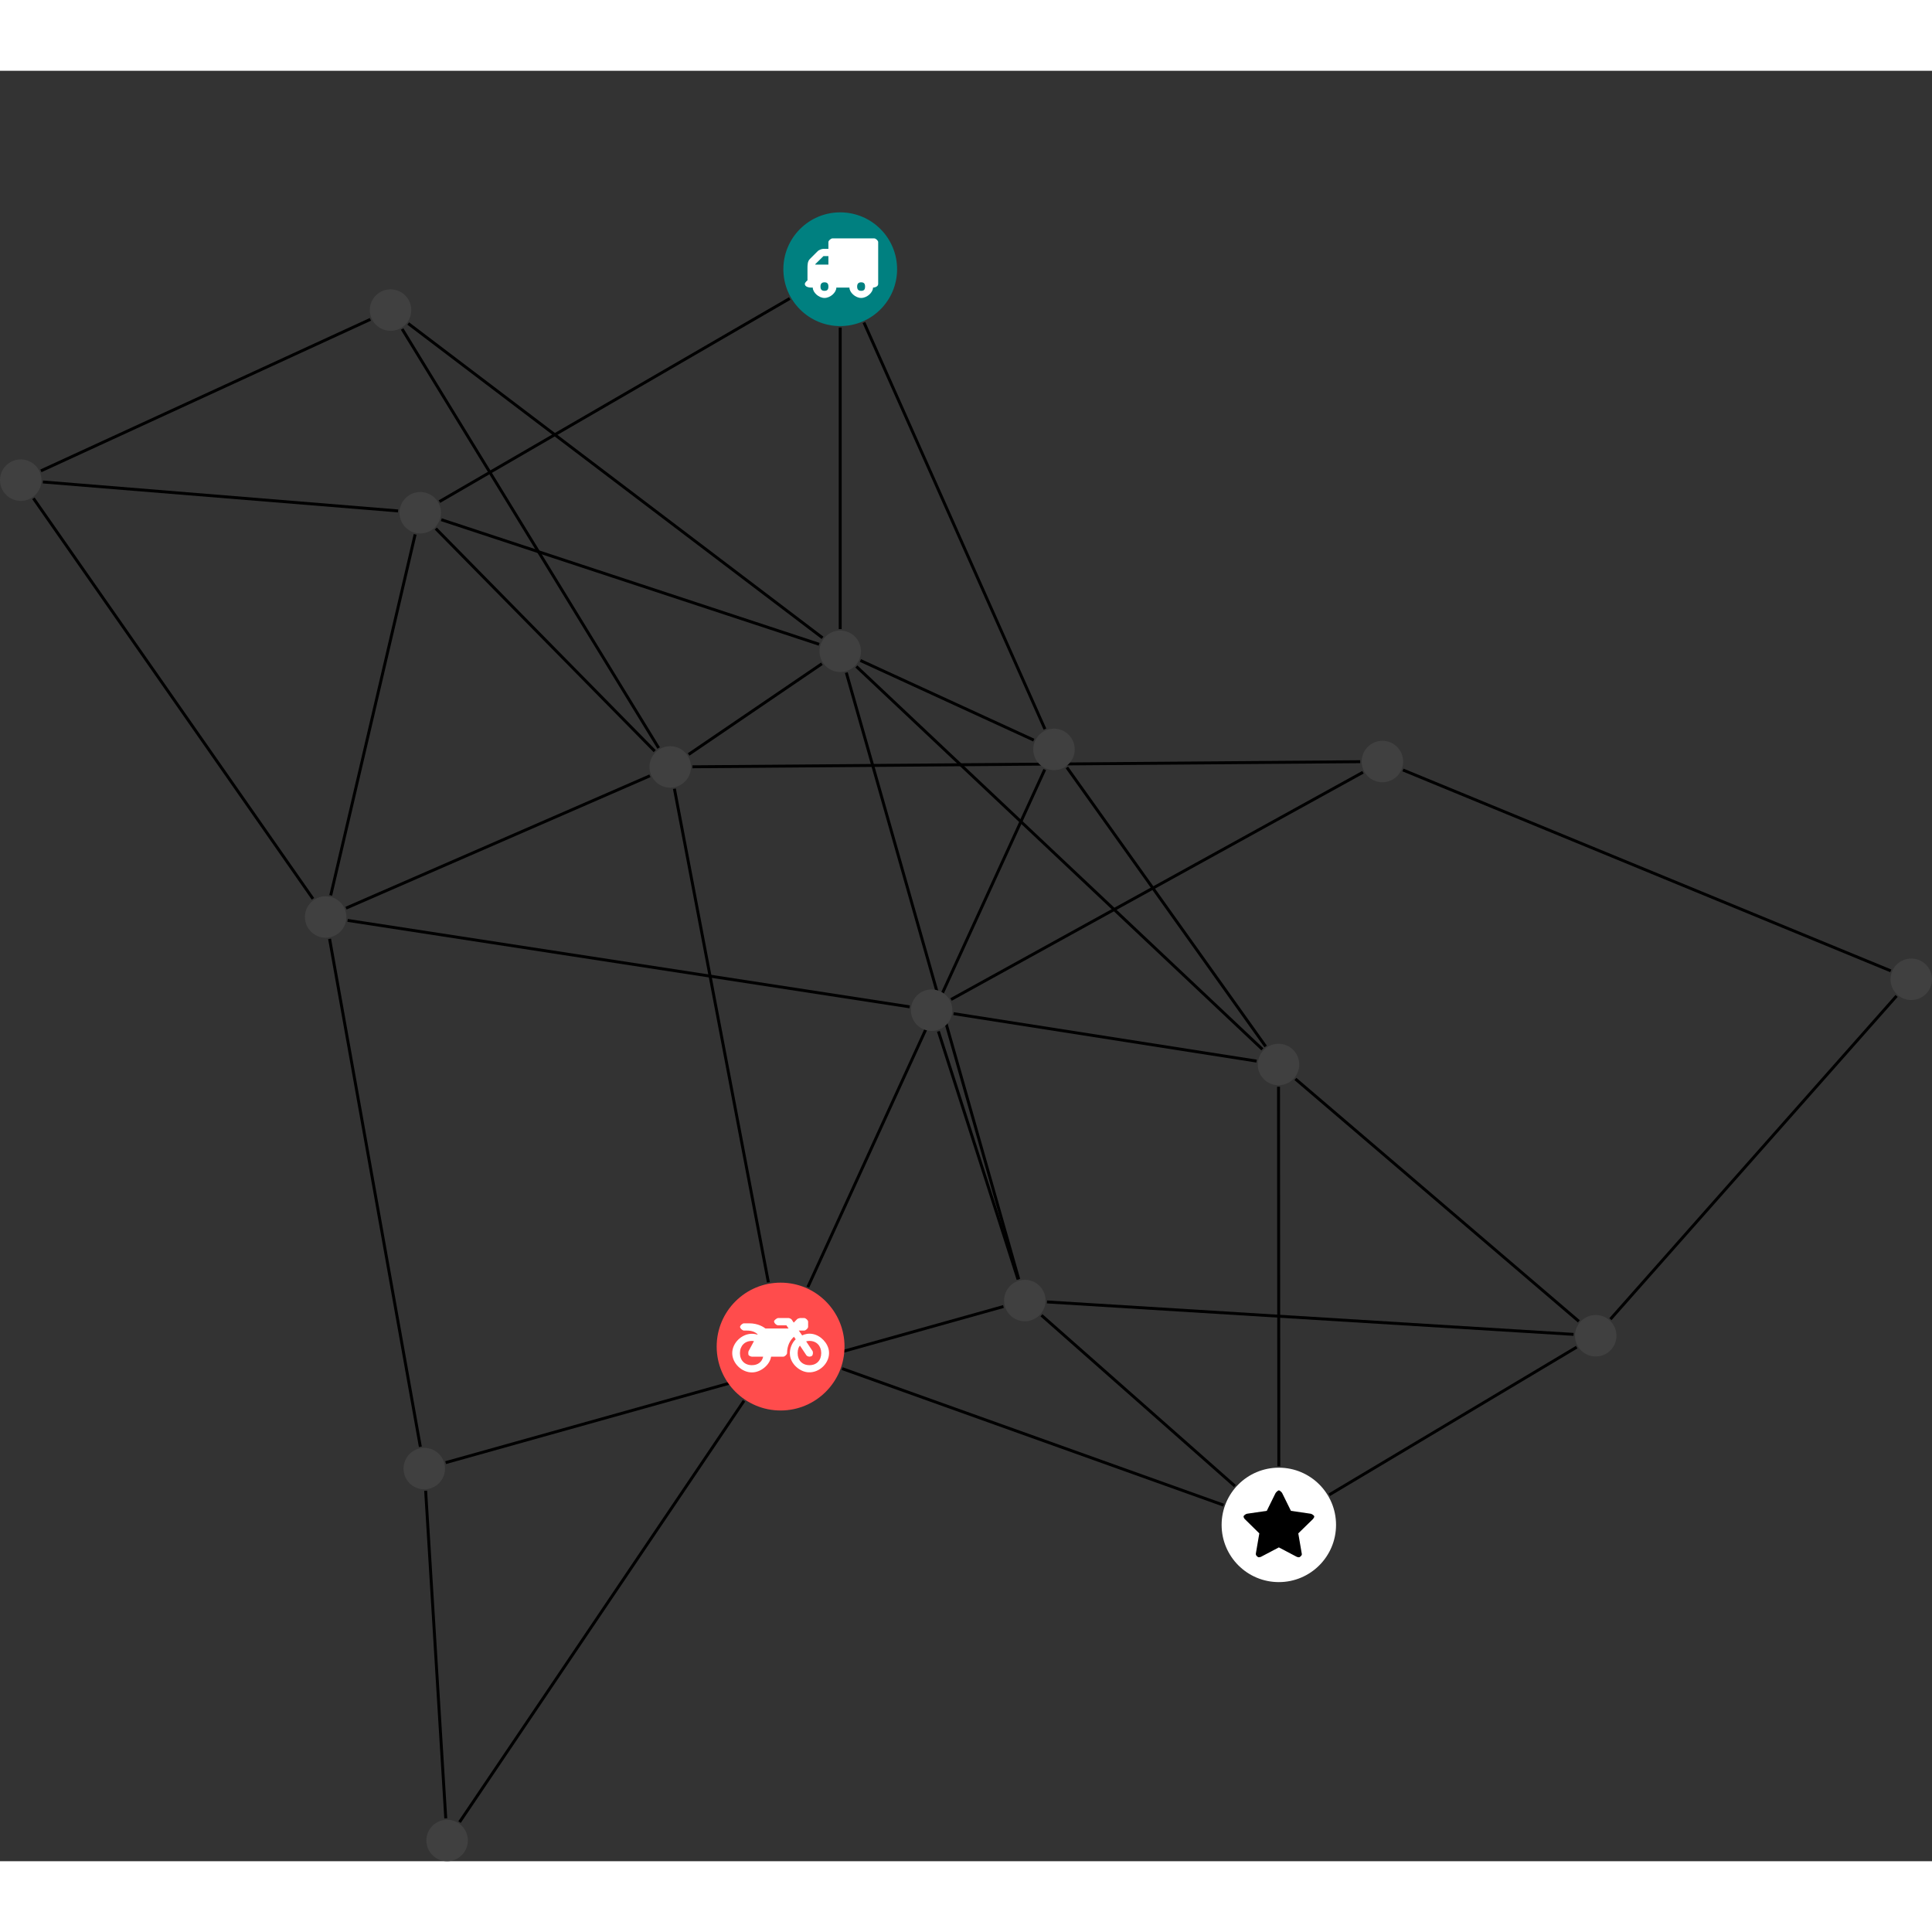 <?xml version="1.0" encoding="UTF-8"?>
<svg xmlns="http://www.w3.org/2000/svg" xmlns:xlink="http://www.w3.org/1999/xlink" width="262.573pt" height="262.573pt" viewBox="0.000 -19.240 262.573 243.333" version="1.1">
<rect x="0.000" y="-19.240" width="262.573" height="243.333" fill="#333333" stroke="none"/>
<defs>
<g>
<symbol overflow="visible" id="glyph0-0">
<path style="stroke:none;" d="M 1.422 -0.75 L 1.422 -7.922 L 3.562 -7.922 L 3.562 -0.891 L 1.422 -0.891 Z M 0.625 0 L 4.531 0 L 4.531 -8.812 L 0.438 -8.812 L 0.438 0 Z M 0.625 0 "/>
</symbol>
<symbol overflow="visible" id="glyph0-1">
<path style="stroke:none;" d="M 3.375 -0.844 C 3.375 -0.453 3.234 -0.266 2.844 -0.266 C 2.469 -0.266 2.297 -0.453 2.297 -0.844 C 2.297 -1.219 2.469 -1.422 2.844 -1.422 C 3.234 -1.422 3.375 -1.219 3.375 -0.844 Z M 1.594 -3.688 L 1.594 -3.859 C 1.594 -3.875 1.578 -3.875 1.594 -3.891 L 2.688 -4.969 C 2.703 -5 2.656 -4.984 2.688 -4.984 L 3.375 -4.984 L 3.375 -3.828 L 1.594 -3.828 Z M 8.359 -0.844 C 8.359 -0.453 8.219 -0.266 7.828 -0.266 C 7.453 -0.266 7.281 -0.453 7.281 -0.844 C 7.281 -1.219 7.453 -1.422 7.828 -1.422 C 8.219 -1.422 8.359 -1.219 8.359 -0.844 Z M 10.141 -6.891 C 10.141 -7.094 9.812 -7.391 9.609 -7.391 L 3.922 -7.391 C 3.719 -7.391 3.375 -7.094 3.375 -6.891 L 3.375 -5.969 L 2.672 -5.969 C 2.469 -5.969 2.078 -5.812 1.938 -5.672 L 0.844 -4.578 C 0.531 -4.266 0.531 -3.734 0.531 -3.328 L 0.531 -1.688 C 0.516 -1.688 0.172 -1.391 0.172 -1.203 C 0.172 -0.781 0.781 -0.703 1.062 -0.703 L 1.25 -0.703 C 1.25 -0.047 2.062 0.703 2.844 0.703 C 3.641 0.703 4.453 -0.047 4.453 -0.703 L 6.234 -0.703 C 6.234 -0.047 7.047 0.703 7.828 0.703 C 8.625 0.703 9.438 -0.047 9.438 -0.703 C 9.547 -0.703 10.141 -0.781 10.141 -1.203 Z M 10.141 -6.891 "/>
</symbol>
<symbol overflow="visible" id="glyph0-2">
<path style="stroke:none;" d="M 12.969 -2.906 C 12.844 -3.984 11.859 -5.016 10.781 -5.219 C 10.234 -5.328 9.703 -5.219 9.328 -5.031 L 8.875 -5.688 L 9.609 -5.688 C 9.812 -5.688 10.141 -5.984 10.141 -6.188 L 10.141 -6.891 C 10.141 -7.094 9.812 -7.391 9.609 -7.391 L 9.047 -7.391 C 8.969 -7.391 8.734 -7.312 8.656 -7.25 L 8.188 -6.766 L 7.891 -7.203 C 7.828 -7.281 7.594 -7.391 7.484 -7.391 L 6.078 -7.391 C 5.906 -7.391 5.547 -7.125 5.516 -6.953 C 5.484 -6.734 5.828 -6.406 6.047 -6.406 L 7.188 -6.406 L 7.484 -5.969 L 4.344 -5.969 C 4.141 -6.125 3.375 -6.672 2.141 -6.672 L 1.422 -6.672 C 1.219 -6.672 0.891 -6.375 0.891 -6.188 C 0.891 -5.984 1.219 -5.688 1.422 -5.688 L 1.781 -5.688 C 2.484 -5.688 2.906 -5.516 3.281 -5.188 L 3.25 -5.141 C 3.078 -5.188 2.797 -5.25 2.5 -5.25 C 1.109 -5.25 -0.172 -4 -0.172 -2.625 C -0.172 -1.25 1.109 0 2.5 0 C 3.75 0 4.953 -1.062 5.109 -2.141 L 6.766 -2.141 C 6.969 -2.141 7.281 -2.438 7.281 -2.625 C 7.281 -3.609 7.688 -4.391 8.219 -4.844 L 8.453 -4.5 C 7.969 -4.062 7.578 -3.203 7.672 -2.359 C 7.781 -1.172 8.969 -0.094 10.141 -0.016 C 11.703 0.094 13.156 -1.344 12.969 -2.906 Z M 2.5 -0.984 C 1.516 -0.984 0.875 -1.641 0.875 -2.625 C 0.875 -3.594 1.516 -4.281 2.5 -4.281 C 2.672 -4.281 2.844 -4.234 2.781 -4.25 L 2.047 -2.891 C 2 -2.781 2 -2.469 2.047 -2.359 C 2.125 -2.25 2.375 -2.141 2.5 -2.141 L 4.031 -2.141 C 3.891 -1.453 3.344 -0.984 2.5 -0.984 Z M 10.328 -0.984 C 9.344 -0.984 8.719 -1.641 8.719 -2.625 C 8.719 -3.109 8.859 -3.469 9.031 -3.641 L 9.906 -2.328 C 9.969 -2.219 10.203 -2.141 10.328 -2.141 C 10.391 -2.141 10.594 -2.188 10.641 -2.234 C 10.812 -2.344 10.844 -2.75 10.734 -2.922 L 9.875 -4.219 C 9.859 -4.219 10.094 -4.281 10.328 -4.281 C 11.297 -4.281 11.922 -3.594 11.922 -2.625 C 11.922 -1.641 11.297 -0.984 10.328 -0.984 Z M 10.328 -0.984 "/>
</symbol>
<symbol overflow="visible" id="glyph0-3">
<path style="stroke:none;" d="M 9.438 -5.078 C 9.438 -5.25 9.078 -5.453 8.938 -5.469 L 6.266 -5.859 L 5.078 -8.266 C 5.031 -8.375 4.75 -8.641 4.625 -8.641 C 4.5 -8.641 4.234 -8.375 4.172 -8.266 L 2.984 -5.859 L 0.312 -5.469 C 0.172 -5.453 -0.172 -5.25 -0.172 -5.078 C -0.172 -4.969 -0.062 -4.781 0.016 -4.719 L 1.969 -2.797 L 1.5 -0.062 C 1.5 -0.016 1.5 0.016 1.5 0.047 C 1.5 0.203 1.75 0.453 1.906 0.453 C 1.984 0.453 2.188 0.406 2.25 0.359 L 4.625 -0.891 L 7 0.359 C 7.062 0.406 7.266 0.453 7.344 0.453 C 7.5 0.453 7.75 0.203 7.75 0.047 C 7.75 0.016 7.75 -0.016 7.734 -0.062 L 7.266 -2.797 L 9.234 -4.719 C 9.297 -4.781 9.438 -4.969 9.438 -5.078 Z M 9.438 -5.078 "/>
</symbol>
</g>
<clipPath id="clip1">
  <path d="M 56 155 L 107 155 L 107 224.094 L 56 224.094 Z M 56 155 "/>
</clipPath>
<clipPath id="clip2">
  <path d="M 213 100 L 262.574 100 L 262.574 157 L 213 157 Z M 213 100 "/>
</clipPath>
<clipPath id="clip3">
  <path d="M 185 70 L 262.574 70 L 262.574 109 L 185 109 Z M 185 70 "/>
</clipPath>
<clipPath id="clip4">
  <path d="M 256 101 L 262.574 101 L 262.574 108 L 256 108 Z M 256 101 "/>
</clipPath>
<clipPath id="clip5">
  <path d="M 57 218 L 64 218 L 64 224.094 L 57 224.094 Z M 57 218 "/>
</clipPath>
</defs>
<g id="surface1">
<path style="fill:none;stroke-width:0.399;stroke-linecap:butt;stroke-linejoin:miter;stroke:rgb(0%,0%,0%);stroke-opacity:1;stroke-miterlimit:10;" d="M -0.002 -7.928 L -0.002 -48.905 " transform="matrix(1,0,0,-1,114.193,7.728)"/>
<path style="fill:none;stroke-width:0.399;stroke-linecap:butt;stroke-linejoin:miter;stroke:rgb(0%,0%,0%);stroke-opacity:1;stroke-miterlimit:10;" d="M 3.225 -7.245 L 27.823 -62.502 " transform="matrix(1,0,0,-1,114.193,7.728)"/>
<path style="fill:none;stroke-width:0.399;stroke-linecap:butt;stroke-linejoin:miter;stroke:rgb(0%,0%,0%);stroke-opacity:1;stroke-miterlimit:10;" d="M -6.861 -3.979 L -54.474 -31.584 " transform="matrix(1,0,0,-1,114.193,7.728)"/>
<path style="fill:none;stroke-width:0.399;stroke-linecap:butt;stroke-linejoin:miter;stroke:rgb(0%,0%,0%);stroke-opacity:1;stroke-miterlimit:10;" d="M 13.342 -103.581 L 24.166 -137.295 " transform="matrix(1,0,0,-1,114.193,7.728)"/>
<path style="fill:none;stroke-width:0.399;stroke-linecap:butt;stroke-linejoin:miter;stroke:rgb(0%,0%,0%);stroke-opacity:1;stroke-miterlimit:10;" d="M 9.436 -100.249 L -66.951 -88.499 " transform="matrix(1,0,0,-1,114.193,7.728)"/>
<path style="fill:none;stroke-width:0.399;stroke-linecap:butt;stroke-linejoin:miter;stroke:rgb(0%,0%,0%);stroke-opacity:1;stroke-miterlimit:10;" d="M 15.401 -101.174 L 56.588 -107.624 " transform="matrix(1,0,0,-1,114.193,7.728)"/>
<path style="fill:none;stroke-width:0.399;stroke-linecap:butt;stroke-linejoin:miter;stroke:rgb(0%,0%,0%);stroke-opacity:1;stroke-miterlimit:10;" d="M 15.061 -99.249 L 71.045 -68.366 " transform="matrix(1,0,0,-1,114.193,7.728)"/>
<path style="fill:none;stroke-width:0.399;stroke-linecap:butt;stroke-linejoin:miter;stroke:rgb(0%,0%,0%);stroke-opacity:1;stroke-miterlimit:10;" d="M -108.634 -27.405 L -63.857 -6.815 " transform="matrix(1,0,0,-1,114.193,7.728)"/>
<path style="fill:none;stroke-width:0.399;stroke-linecap:butt;stroke-linejoin:miter;stroke:rgb(0%,0%,0%);stroke-opacity:1;stroke-miterlimit:10;" d="M -109.65 -31.139 L -71.658 -85.565 " transform="matrix(1,0,0,-1,114.193,7.728)"/>
<path style="fill:none;stroke-width:0.399;stroke-linecap:butt;stroke-linejoin:miter;stroke:rgb(0%,0%,0%);stroke-opacity:1;stroke-miterlimit:10;" d="M -108.369 -28.913 L -60.091 -32.85 " transform="matrix(1,0,0,-1,114.193,7.728)"/>
<path style="fill:none;stroke-width:0.399;stroke-linecap:butt;stroke-linejoin:miter;stroke:rgb(0%,0%,0%);stroke-opacity:1;stroke-miterlimit:10;" d="M 0.264 -149.417 L 52.1 -167.971 " transform="matrix(1,0,0,-1,114.193,7.728)"/>
<path style="fill:none;stroke-width:0.399;stroke-linecap:butt;stroke-linejoin:miter;stroke:rgb(0%,0%,0%);stroke-opacity:1;stroke-miterlimit:10;" d="M -9.763 -137.69 L -22.537 -70.608 " transform="matrix(1,0,0,-1,114.193,7.728)"/>
<path style="fill:none;stroke-width:0.399;stroke-linecap:butt;stroke-linejoin:miter;stroke:rgb(0%,0%,0%);stroke-opacity:1;stroke-miterlimit:10;" d="M -4.404 -138.342 L 27.795 -68.002 " transform="matrix(1,0,0,-1,114.193,7.728)"/>
<g clip-path="url(#clip1)" clip-rule="nonzero">
<path style="fill:none;stroke-width:0.399;stroke-linecap:butt;stroke-linejoin:miter;stroke:rgb(0%,0%,0%);stroke-opacity:1;stroke-miterlimit:10;" d="M -13.076 -153.788 L -51.736 -211.049 " transform="matrix(1,0,0,-1,114.193,7.728)"/>
</g>
<path style="fill:none;stroke-width:0.399;stroke-linecap:butt;stroke-linejoin:miter;stroke:rgb(0%,0%,0%);stroke-opacity:1;stroke-miterlimit:10;" d="M 24.264 -137.264 L 0.827 -54.823 " transform="matrix(1,0,0,-1,114.193,7.728)"/>
<path style="fill:none;stroke-width:0.399;stroke-linecap:butt;stroke-linejoin:miter;stroke:rgb(0%,0%,0%);stroke-opacity:1;stroke-miterlimit:10;" d="M 27.35 -142.167 L 53.635 -165.377 " transform="matrix(1,0,0,-1,114.193,7.728)"/>
<path style="fill:none;stroke-width:0.399;stroke-linecap:butt;stroke-linejoin:miter;stroke:rgb(0%,0%,0%);stroke-opacity:1;stroke-miterlimit:10;" d="M 22.182 -140.979 L -53.627 -162.194 " transform="matrix(1,0,0,-1,114.193,7.728)"/>
<path style="fill:none;stroke-width:0.399;stroke-linecap:butt;stroke-linejoin:miter;stroke:rgb(0%,0%,0%);stroke-opacity:1;stroke-miterlimit:10;" d="M 28.1 -140.354 L 99.666 -144.764 " transform="matrix(1,0,0,-1,114.193,7.728)"/>
<path style="fill:none;stroke-width:0.399;stroke-linecap:butt;stroke-linejoin:miter;stroke:rgb(0%,0%,0%);stroke-opacity:1;stroke-miterlimit:10;" d="M -58.713 -7.377 L -2.404 -50.096 " transform="matrix(1,0,0,-1,114.193,7.728)"/>
<path style="fill:none;stroke-width:0.399;stroke-linecap:butt;stroke-linejoin:miter;stroke:rgb(0%,0%,0%);stroke-opacity:1;stroke-miterlimit:10;" d="M -59.541 -8.127 L -24.673 -65.073 " transform="matrix(1,0,0,-1,114.193,7.728)"/>
<path style="fill:none;stroke-width:0.399;stroke-linecap:butt;stroke-linejoin:miter;stroke:rgb(0%,0%,0%);stroke-opacity:1;stroke-miterlimit:10;" d="M -2.494 -53.62 L -20.603 -65.948 " transform="matrix(1,0,0,-1,114.193,7.728)"/>
<path style="fill:none;stroke-width:0.399;stroke-linecap:butt;stroke-linejoin:miter;stroke:rgb(0%,0%,0%);stroke-opacity:1;stroke-miterlimit:10;" d="M 2.744 -53.178 L 26.307 -63.999 " transform="matrix(1,0,0,-1,114.193,7.728)"/>
<path style="fill:none;stroke-width:0.399;stroke-linecap:butt;stroke-linejoin:miter;stroke:rgb(0%,0%,0%);stroke-opacity:1;stroke-miterlimit:10;" d="M 2.194 -53.991 L 57.373 -106.018 " transform="matrix(1,0,0,-1,114.193,7.728)"/>
<path style="fill:none;stroke-width:0.399;stroke-linecap:butt;stroke-linejoin:miter;stroke:rgb(0%,0%,0%);stroke-opacity:1;stroke-miterlimit:10;" d="M -2.865 -50.975 L -54.216 -34.042 " transform="matrix(1,0,0,-1,114.193,7.728)"/>
<path style="fill:none;stroke-width:0.399;stroke-linecap:butt;stroke-linejoin:miter;stroke:rgb(0%,0%,0%);stroke-opacity:1;stroke-miterlimit:10;" d="M 59.608 -162.682 L 59.569 -111.108 " transform="matrix(1,0,0,-1,114.193,7.728)"/>
<path style="fill:none;stroke-width:0.399;stroke-linecap:butt;stroke-linejoin:miter;stroke:rgb(0%,0%,0%);stroke-opacity:1;stroke-miterlimit:10;" d="M 66.459 -166.569 L 100.088 -146.499 " transform="matrix(1,0,0,-1,114.193,7.728)"/>
<g clip-path="url(#clip2)" clip-rule="nonzero">
<path style="fill:none;stroke-width:0.399;stroke-linecap:butt;stroke-linejoin:miter;stroke:rgb(0%,0%,0%);stroke-opacity:1;stroke-miterlimit:10;" d="M 143.565 -98.768 L 104.678 -142.694 " transform="matrix(1,0,0,-1,114.193,7.728)"/>
</g>
<g clip-path="url(#clip3)" clip-rule="nonzero">
<path style="fill:none;stroke-width:0.399;stroke-linecap:butt;stroke-linejoin:miter;stroke:rgb(0%,0%,0%);stroke-opacity:1;stroke-miterlimit:10;" d="M 142.776 -95.358 L 76.479 -68.057 " transform="matrix(1,0,0,-1,114.193,7.728)"/>
</g>
<path style="fill:none;stroke-width:0.399;stroke-linecap:butt;stroke-linejoin:miter;stroke:rgb(0%,0%,0%);stroke-opacity:1;stroke-miterlimit:10;" d="M -69.4 -91.01 L -57.064 -160.038 " transform="matrix(1,0,0,-1,114.193,7.728)"/>
<path style="fill:none;stroke-width:0.399;stroke-linecap:butt;stroke-linejoin:miter;stroke:rgb(0%,0%,0%);stroke-opacity:1;stroke-miterlimit:10;" d="M -67.166 -86.835 L -25.865 -68.85 " transform="matrix(1,0,0,-1,114.193,7.728)"/>
<path style="fill:none;stroke-width:0.399;stroke-linecap:butt;stroke-linejoin:miter;stroke:rgb(0%,0%,0%);stroke-opacity:1;stroke-miterlimit:10;" d="M -69.244 -85.1 L -57.771 -36.038 " transform="matrix(1,0,0,-1,114.193,7.728)"/>
<path style="fill:none;stroke-width:0.399;stroke-linecap:butt;stroke-linejoin:miter;stroke:rgb(0%,0%,0%);stroke-opacity:1;stroke-miterlimit:10;" d="M -56.345 -166.018 L -53.611 -210.538 " transform="matrix(1,0,0,-1,114.193,7.728)"/>
<path style="fill:none;stroke-width:0.399;stroke-linecap:butt;stroke-linejoin:miter;stroke:rgb(0%,0%,0%);stroke-opacity:1;stroke-miterlimit:10;" d="M -20.084 -67.624 L 70.67 -66.932 " transform="matrix(1,0,0,-1,114.193,7.728)"/>
<path style="fill:none;stroke-width:0.399;stroke-linecap:butt;stroke-linejoin:miter;stroke:rgb(0%,0%,0%);stroke-opacity:1;stroke-miterlimit:10;" d="M -25.216 -65.495 L -54.966 -35.249 " transform="matrix(1,0,0,-1,114.193,7.728)"/>
<path style="fill:none;stroke-width:0.399;stroke-linecap:butt;stroke-linejoin:miter;stroke:rgb(0%,0%,0%);stroke-opacity:1;stroke-miterlimit:10;" d="M 30.803 -67.713 L 57.819 -105.631 " transform="matrix(1,0,0,-1,114.193,7.728)"/>
<path style="fill:none;stroke-width:0.399;stroke-linecap:butt;stroke-linejoin:miter;stroke:rgb(0%,0%,0%);stroke-opacity:1;stroke-miterlimit:10;" d="M 61.862 -110.049 L 100.385 -142.991 " transform="matrix(1,0,0,-1,114.193,7.728)"/>
<path style=" stroke:none;fill-rule:nonzero;fill:rgb(0%,50%,50%);fill-opacity:1;" d="M 121.922 7.727 C 121.922 3.461 118.461 0 114.191 0 C 109.926 0 106.465 3.461 106.465 7.727 C 106.465 11.996 109.926 15.457 114.191 15.457 C 118.461 15.457 121.922 11.996 121.922 7.727 Z M 121.922 7.727 "/>
<g style="fill:rgb(100%,100%,100%);fill-opacity:1;">
  <use xlink:href="#glyph0-1" x="109.211" y="10.931"/>
</g>
<path style=" stroke:none;fill-rule:nonzero;fill:rgb(25%,25%,25%);fill-opacity:1;" d="M 129.43 108.434 C 129.43 106.875 128.168 105.613 126.613 105.613 C 125.055 105.613 123.797 106.875 123.797 108.434 C 123.797 109.988 125.055 111.25 126.613 111.25 C 128.168 111.25 129.43 109.988 129.43 108.434 Z M 129.43 108.434 "/>
<path style=" stroke:none;fill-rule:nonzero;fill:rgb(25%,25%,25%);fill-opacity:1;" d="M 5.637 36.395 C 5.637 34.84 4.375 33.578 2.816 33.578 C 1.262 33.578 0 34.84 0 36.395 C 0 37.953 1.262 39.215 2.816 39.215 C 4.375 39.215 5.637 37.953 5.637 36.395 Z M 5.637 36.395 "/>
<path style=" stroke:none;fill-rule:nonzero;fill:rgb(100%,29.999%,29.999%);fill-opacity:1;" d="M 114.777 154.148 C 114.777 149.352 110.887 145.461 106.09 145.461 C 101.293 145.461 97.402 149.352 97.402 154.148 C 97.402 158.945 101.293 162.836 106.09 162.836 C 110.887 162.836 114.777 158.945 114.777 154.148 Z M 114.777 154.148 "/>
<g style="fill:rgb(100%,100%,100%);fill-opacity:1;">
  <use xlink:href="#glyph0-2" x="99.688" y="157.661"/>
</g>
<path style=" stroke:none;fill-rule:nonzero;fill:rgb(25%,25%,25%);fill-opacity:1;" d="M 142.102 147.895 C 142.102 146.336 140.84 145.074 139.281 145.074 C 137.727 145.074 136.465 146.336 136.465 147.895 C 136.465 149.449 137.727 150.711 139.281 150.711 C 140.84 150.711 142.102 149.449 142.102 147.895 Z M 142.102 147.895 "/>
<path style=" stroke:none;fill-rule:nonzero;fill:rgb(25%,25%,25%);fill-opacity:1;" d="M 55.895 13.281 C 55.895 11.727 54.633 10.465 53.078 10.465 C 51.523 10.465 50.262 11.727 50.262 13.281 C 50.262 14.84 51.523 16.102 53.078 16.102 C 54.633 16.102 55.895 14.84 55.895 13.281 Z M 55.895 13.281 "/>
<path style=" stroke:none;fill-rule:nonzero;fill:rgb(25%,25%,25%);fill-opacity:1;" d="M 117.012 59.648 C 117.012 58.094 115.75 56.832 114.191 56.832 C 112.637 56.832 111.375 58.094 111.375 59.648 C 111.375 61.207 112.637 62.469 114.191 62.469 C 115.75 62.469 117.012 61.207 117.012 59.648 Z M 117.012 59.648 "/>
<path style=" stroke:none;fill-rule:nonzero;fill:rgb(100%,100%,100%);fill-opacity:1;" d="M 181.578 178.383 C 181.578 174.09 178.098 170.609 173.805 170.609 C 169.508 170.609 166.027 174.09 166.027 178.383 C 166.027 182.68 169.508 186.16 173.805 186.16 C 178.098 186.16 181.578 182.68 181.578 178.383 Z M 181.578 178.383 "/>
<g style="fill:rgb(0%,0%,0%);fill-opacity:1;">
  <use xlink:href="#glyph0-3" x="169.181" y="182.334"/>
</g>
<g clip-path="url(#clip4)" clip-rule="nonzero">
<path style=" stroke:none;fill-rule:nonzero;fill:rgb(25%,25%,25%);fill-opacity:1;" d="M 262.574 104.234 C 262.574 102.676 261.312 101.414 259.754 101.414 C 258.199 101.414 256.938 102.676 256.938 104.234 C 256.938 105.789 258.199 107.051 259.754 107.051 C 261.312 107.051 262.574 105.789 262.574 104.234 Z M 262.574 104.234 "/>
</g>
<path style=" stroke:none;fill-rule:nonzero;fill:rgb(25%,25%,25%);fill-opacity:1;" d="M 47.078 95.766 C 47.078 94.211 45.816 92.949 44.262 92.949 C 42.703 92.949 41.441 94.211 41.441 95.766 C 41.441 97.324 42.703 98.586 44.262 98.586 C 45.816 98.586 47.078 97.324 47.078 95.766 Z M 47.078 95.766 "/>
<path style=" stroke:none;fill-rule:nonzero;fill:rgb(25%,25%,25%);fill-opacity:1;" d="M 60.48 170.734 C 60.48 169.176 59.219 167.914 57.66 167.914 C 56.105 167.914 54.844 169.176 54.844 170.734 C 54.844 172.289 56.105 173.551 57.66 173.551 C 59.219 173.551 60.48 172.289 60.48 170.734 Z M 60.48 170.734 "/>
<path style=" stroke:none;fill-rule:nonzero;fill:rgb(25%,25%,25%);fill-opacity:1;" d="M 93.91 75.371 C 93.91 73.816 92.648 72.555 91.094 72.555 C 89.535 72.555 88.273 73.816 88.273 75.371 C 88.273 76.93 89.535 78.191 91.094 78.191 C 92.648 78.191 93.91 76.93 93.91 75.371 Z M 93.91 75.371 "/>
<path style=" stroke:none;fill-rule:nonzero;fill:rgb(25%,25%,25%);fill-opacity:1;" d="M 146.062 72.984 C 146.062 71.43 144.801 70.168 143.242 70.168 C 141.688 70.168 140.426 71.43 140.426 72.984 C 140.426 74.543 141.688 75.805 143.242 75.805 C 144.801 75.805 146.062 74.543 146.062 72.984 Z M 146.062 72.984 "/>
<path style=" stroke:none;fill-rule:nonzero;fill:rgb(25%,25%,25%);fill-opacity:1;" d="M 176.578 115.816 C 176.578 114.258 175.316 112.996 173.762 112.996 C 172.203 112.996 170.941 114.258 170.941 115.816 C 170.941 117.371 172.203 118.633 173.762 118.633 C 175.316 118.633 176.578 117.371 176.578 115.816 Z M 176.578 115.816 "/>
<g clip-path="url(#clip5)" clip-rule="nonzero">
<path style=" stroke:none;fill-rule:nonzero;fill:rgb(25%,25%,25%);fill-opacity:1;" d="M 63.586 221.273 C 63.586 219.719 62.324 218.457 60.77 218.457 C 59.211 218.457 57.949 219.719 57.949 221.273 C 57.949 222.832 59.211 224.094 60.77 224.094 C 62.324 224.094 63.586 222.832 63.586 221.273 Z M 63.586 221.273 "/>
</g>
<path style=" stroke:none;fill-rule:nonzero;fill:rgb(25%,25%,25%);fill-opacity:1;" d="M 219.688 152.68 C 219.688 151.121 218.426 149.859 216.871 149.859 C 215.312 149.859 214.051 151.121 214.051 152.68 C 214.051 154.234 215.312 155.496 216.871 155.496 C 218.426 155.496 219.688 154.234 219.688 152.68 Z M 219.688 152.68 "/>
<path style=" stroke:none;fill-rule:nonzero;fill:rgb(25%,25%,25%);fill-opacity:1;" d="M 190.695 74.637 C 190.695 73.082 189.434 71.82 187.879 71.82 C 186.324 71.82 185.062 73.082 185.062 74.637 C 185.062 76.195 186.324 77.453 187.879 77.453 C 189.434 77.453 190.695 76.195 190.695 74.637 Z M 190.695 74.637 "/>
<path style=" stroke:none;fill-rule:nonzero;fill:rgb(25%,25%,25%);fill-opacity:1;" d="M 59.93 40.824 C 59.93 39.27 58.668 38.008 57.109 38.008 C 55.555 38.008 54.293 39.27 54.293 40.824 C 54.293 42.383 55.555 43.645 57.109 43.645 C 58.668 43.645 59.93 42.383 59.93 40.824 Z M 59.93 40.824 "/>
</g>
</svg>
